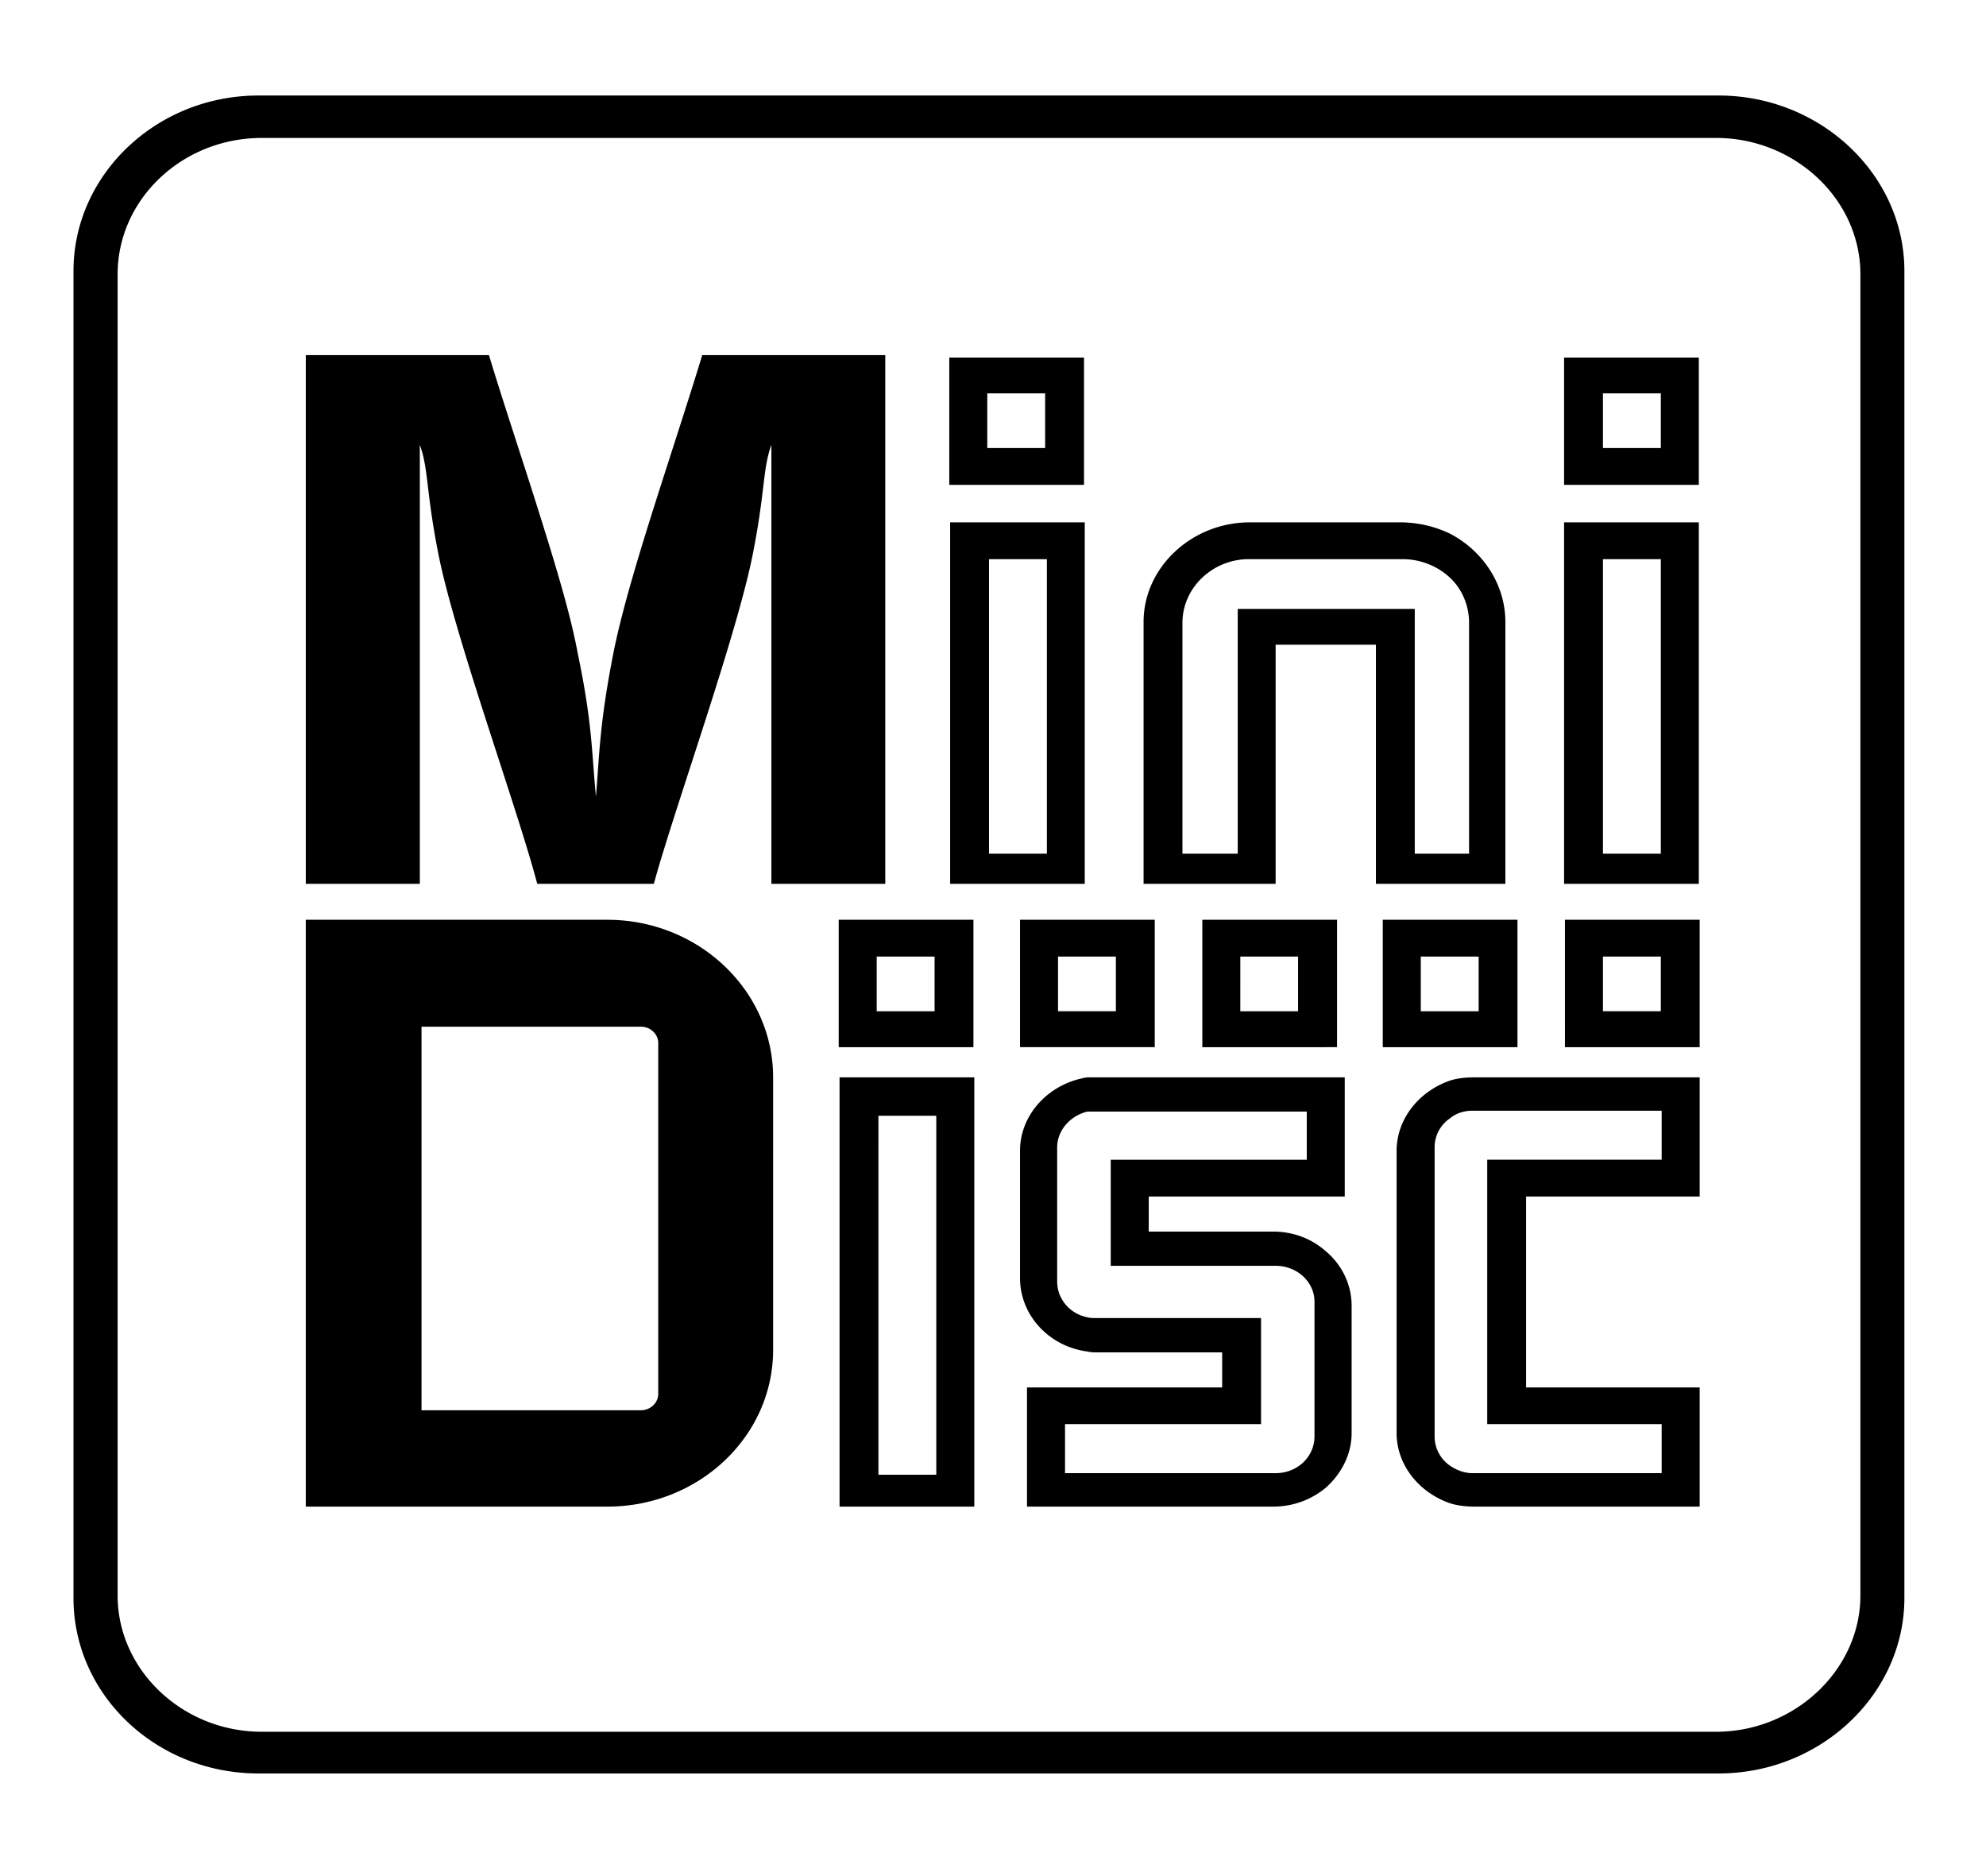 <?xml version="1.0" encoding="utf-8"?><!DOCTYPE svg PUBLIC "-//W3C//DTD SVG 1.1//EN" "http://www.w3.org/Graphics/SVG/1.1/DTD/svg11.dtd"><svg xmlns="http://www.w3.org/2000/svg" xml:space="preserve" width="162px" height="153px" x="0px" y="0px" version="1.1" viewBox="0 0 162 153"><path fill="#fff" d="M0 0h162v153H0z"/><path fill-rule="evenodd" d="M34.244 36.28c.71 1.93.5 3.72 1.48 8.72 1.27 6.65 6.479 20.9 8.1 27.08h9.51c1.689-6.18 6.84-20.43 8.109-27.08.98-5 .771-6.79 1.48-8.72v35.8h9.29V28.96h-14.93c-2.539 8.32-6.059 18.23-7.26 24.36-1.119 5.72-1.119 8.12-1.41 11.64-.35-3.52-.279-5.92-1.479-11.64-.56-3.07-1.76-7.06-3.101-11.32-1.329-4.26-2.879-8.85-4.149-13.04h-14.94v43.12h9.301v-35.8zm96.51.26v-4.46h4.721v4.46h-4.721zm7.82 3V29.16h-10.99v10.38h10.99zm-52.27 38.47h4.72v4.461h-4.72V78.01zm-3.1 7.39h10.989V75.01H83.204V85.4zm-29.511 28.28c0 .73-.64 1.33-1.41 1.33H34.384V83.73h17.899c.771 0 1.41.6 1.41 1.33v28.62zm-4.16-38.67h-24.59v47.86h24.59c7.471 0 13.531-5.729 13.531-12.78V87.86c0-7.06-6.06-12.85-13.531-12.85zm81.221-5.39V45.6h4.721v24.02h-4.721zm7.82 2.46V42.6h-10.99v29.48h10.99zM80.533 36.54v-4.46h4.721v4.46h-4.721zm7.891 3V29.16h-10.99v10.38h10.99zm27.471 42.931V78.01h4.719v4.461h-4.719zm7.888 2.929V75.01h-10.989V85.4h10.989zm11.761 5.18v4h-14.229v21.561h14.229v4h-15.42c-.71 0-1.341-.271-1.83-.601a2.885 2.885 0 0 1-1.271-2.399V93.58c0-1 .49-1.859 1.271-2.391.489-.399 1.12-.609 1.83-.609h15.42zm-15.21-2.721c-.71 0-1.41.061-2.04.261-2.54.87-4.37 3.13-4.37 5.729v23.03c0 2.591 1.83 4.851 4.37 5.72.63.2 1.33.271 2.04.271h18.311v-9.72h-14.16V97.58h14.16v-9.721h-18.311zm15.141-9.849v4.461h-4.721V78.01h4.721zm-7.821-3V85.4h10.99V75.01h-10.99zm-26.69-25.35v19.96h-4.51V50.79c0-2.86 2.46-5.19 5.42-5.19h12.54c1.48 0 2.89.59 3.88 1.53.979.93 1.54 2.26 1.54 3.66v18.83h-4.43V49.66h-14.44zm21.83 22.42V50.72c0-3.06-1.83-5.79-4.5-7.19a9.405 9.405 0 0 0-4.09-.93h-12.261c-4.719 0-8.66 3.66-8.66 8.12v21.36h10.771v-19.5h8.181v19.5h10.559zm-46.42 18.91v29.279h-4.72V90.99h4.72zm-7.89-3.131v35.011h10.99V87.859h-10.99zM85.395 69.62h-4.721V45.6h4.721v24.02zm3.089-27.02h-10.98v29.48h10.98V42.6zm12.69 39.871V78.01h4.71v4.461h-4.71zm6.971 2.929h.92V75.01h-10.99V85.4h10.07zm-36.631-2.929V78.01h4.721v4.461h-4.721zm7.89 2.929V75.01h-10.99V85.4h10.99zm27.821 31.209v.531c0 1.67-1.4 3-3.171 3H86.875v-4h15.989v-8.65h-13.46c-.28 0-.49 0-.7-.061-1.41-.27-2.47-1.47-2.47-2.93V93.58c0-1.391 1.06-2.59 2.47-2.93h17.89v3.93h-15.99v8.65h13.45c1.771 0 3.171 1.33 3.171 2.93v10.449zm.92-14.569c-1.131-1-2.611-1.601-4.301-1.601h-10.14V97.58h15.989v-9.721H88.704c-3.101.471-5.5 2.99-5.5 5.99v10.381c0 3.06 2.399 5.59 5.5 5.99.28.069.56.069.84.069h10.149v2.86h-15.92v9.72h20.07c1.689 0 3.17-.601 4.301-1.54 1.27-1.13 2.109-2.721 2.109-4.45V106.49c.001-1.79-.839-3.39-2.108-4.45zm43.609 28.08c0 6.06-5.359 11.11-11.77 11.11H21.354c-6.479 0-11.76-5.051-11.76-11.11V22.37c0-6.12 5.28-11.12 11.76-11.12h118.631c6.41 0 11.77 5 11.77 11.12v107.75zM140.193 7.79H21.074c-8.311 0-15.08 6.46-15.08 14.31v108.22c0 7.92 6.77 14.31 15.08 14.31h119.119c8.32 0 15.15-6.46 15.15-14.31V22.1c.001-7.85-6.829-14.31-15.15-14.31z" clip-rule="evenodd"/></svg>
